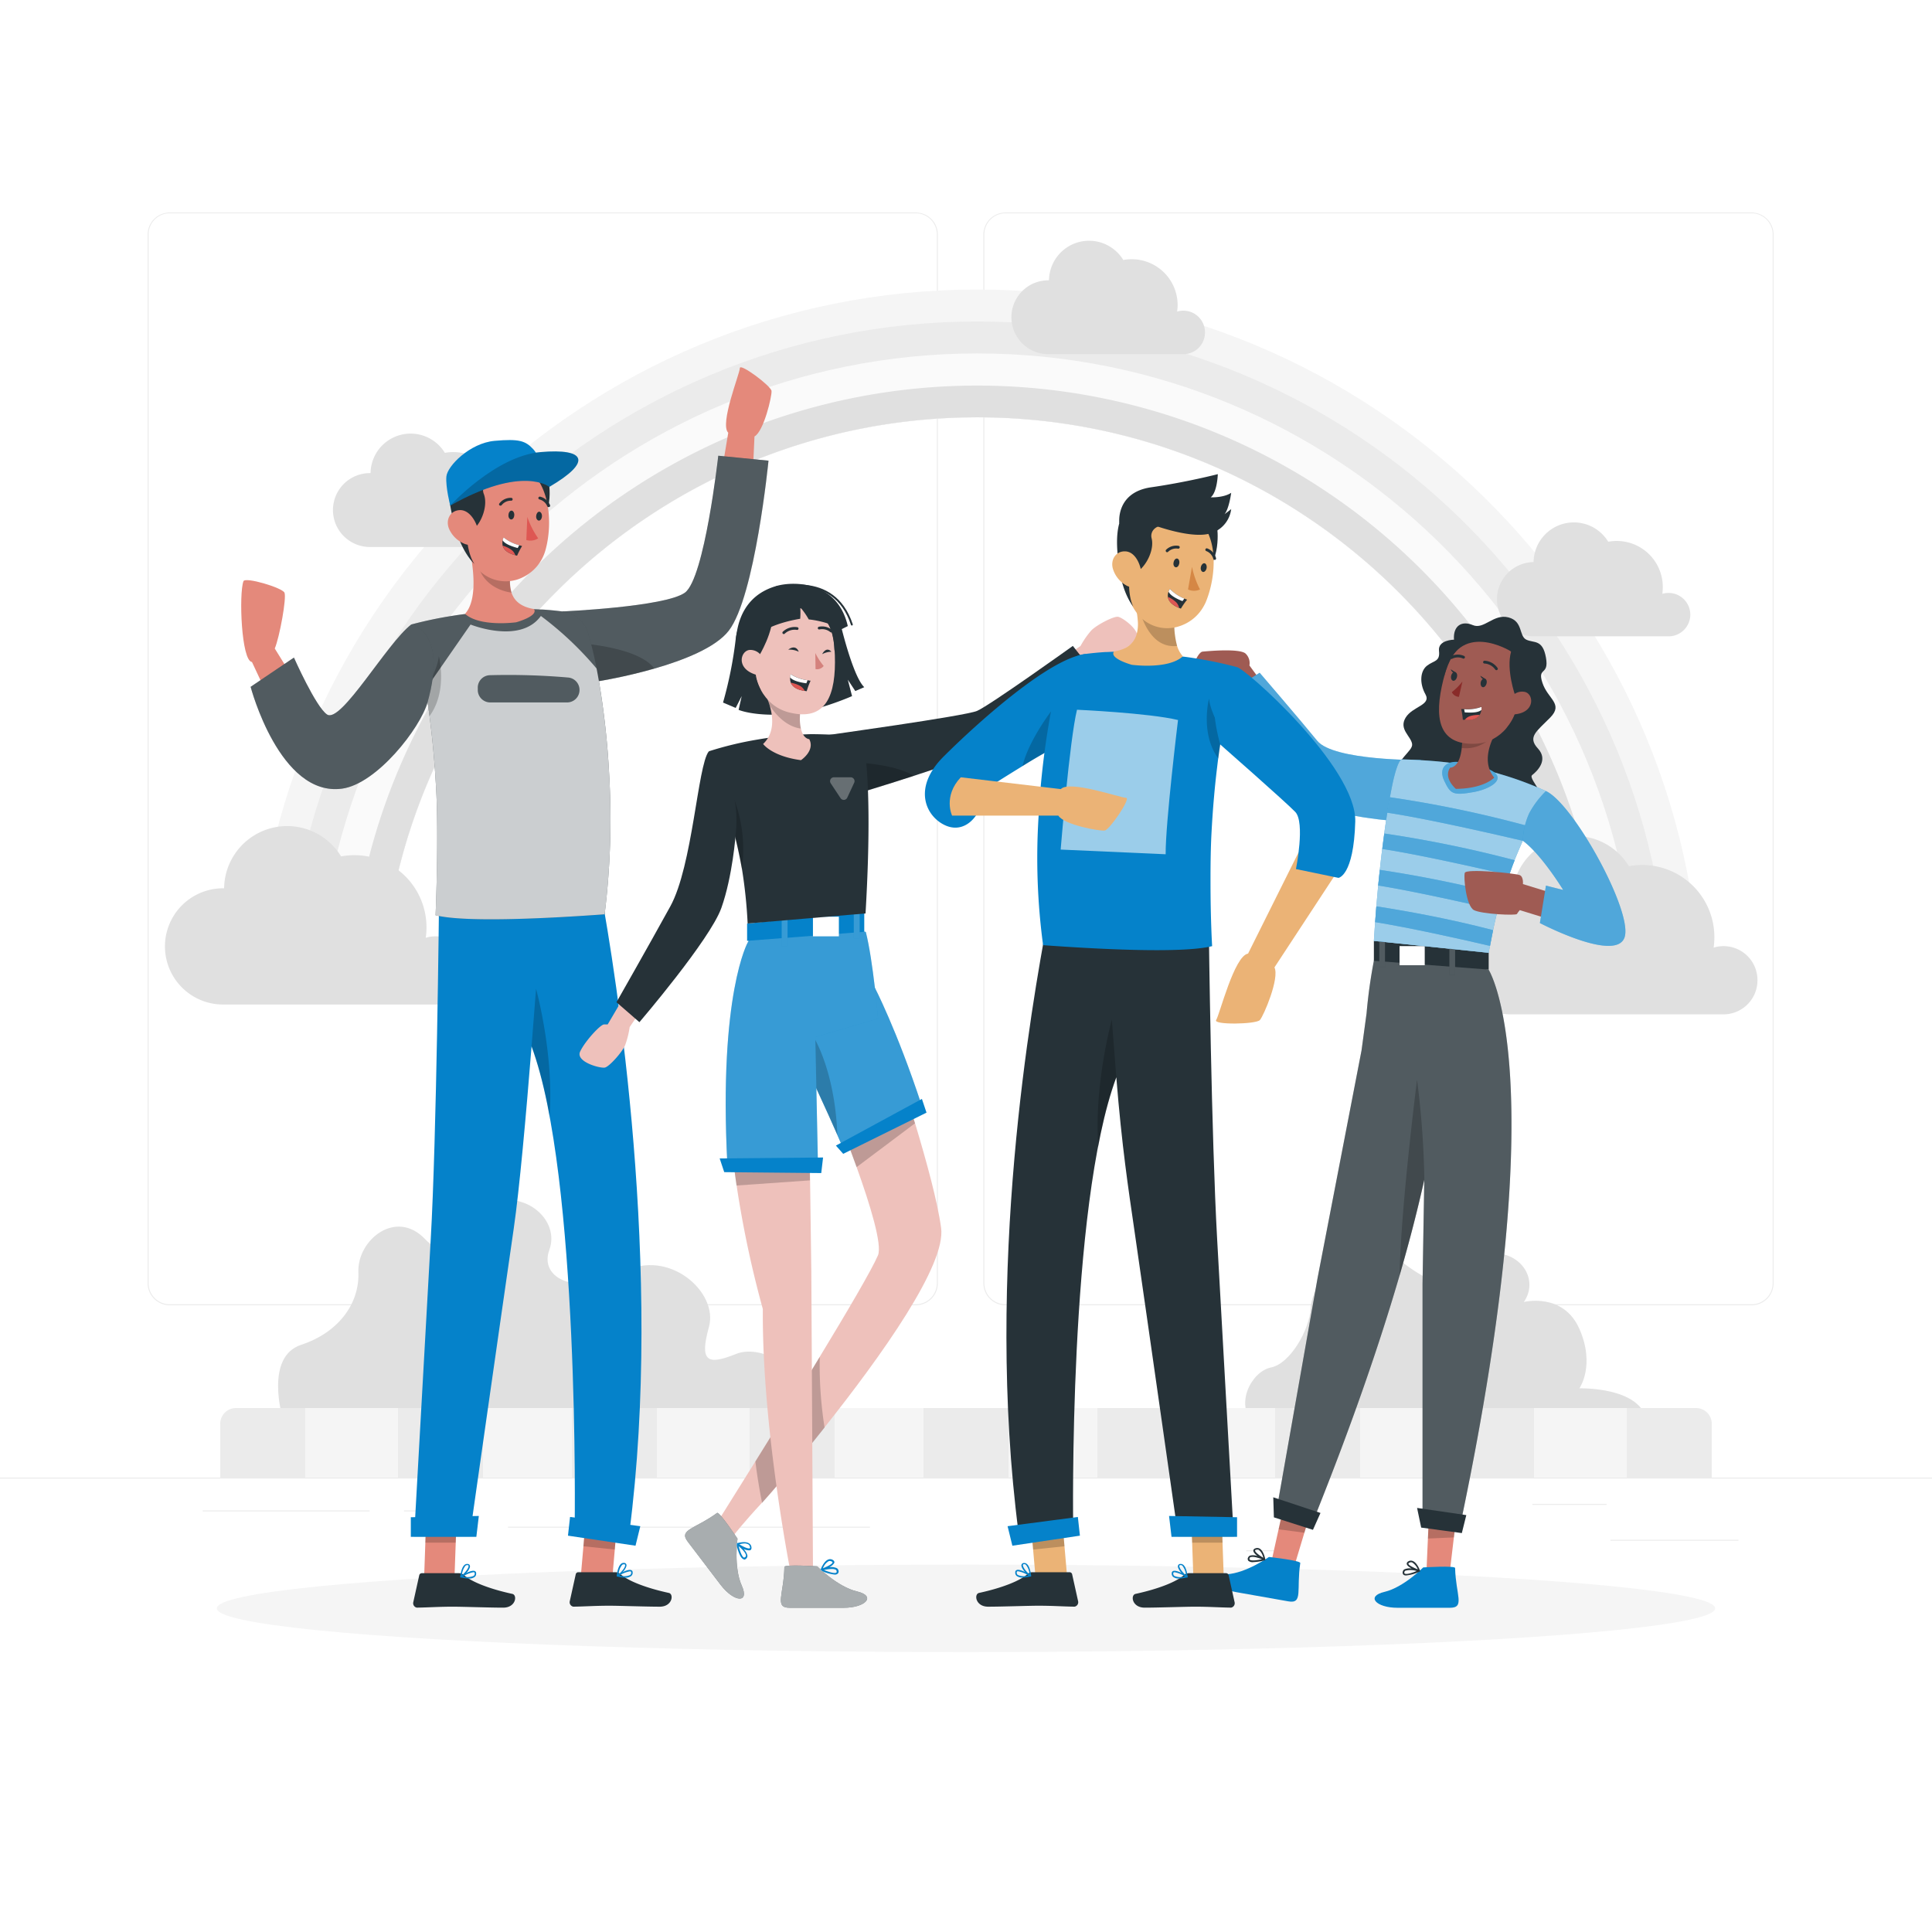 <svg class="animated" id="freepik_stories-ethnic-friendship" xmlns="http://www.w3.org/2000/svg" viewBox="0 0 500 500" version="1.1" xmlns:xlink="http://www.w3.org/1999/xlink" xmlns:svgjs="http://svgjs.com/svgjs"><style>svg#freepik_stories-ethnic-friendship:not(.animated) .animable {opacity: 0;}svg#freepik_stories-ethnic-friendship.animated #freepik--background-complete--inject-14 {animation: 1s 1 forwards cubic-bezier(.36,-0.01,.5,1.38) lightSpeedLeft;animation-delay: 0s;}svg#freepik_stories-ethnic-friendship.animated #freepik--Shadow--inject-14 {animation: 1s 1 forwards cubic-bezier(.36,-0.01,.5,1.38) zoomOut;animation-delay: 0s;}svg#freepik_stories-ethnic-friendship.animated #freepik--character-4--inject-14 {animation: 1s 1 forwards cubic-bezier(.36,-0.01,.5,1.38) slideDown;animation-delay: 0s;}svg#freepik_stories-ethnic-friendship.animated #freepik--character-1--inject-14 {animation: 1s 1 forwards cubic-bezier(.36,-0.01,.5,1.38) fadeIn;animation-delay: 0s;}svg#freepik_stories-ethnic-friendship.animated #freepik--character-2--inject-14 {animation: 1s 1 forwards cubic-bezier(.36,-0.01,.5,1.38) zoomIn;animation-delay: 0s;}svg#freepik_stories-ethnic-friendship.animated #freepik--character-3--inject-14 {animation: 1s 1 forwards cubic-bezier(.36,-0.01,.5,1.38) slideRight;animation-delay: 0s;}            @keyframes lightSpeedLeft {              from {                transform: translate3d(-50%, 0, 0) skewX(20deg);                opacity: 0;              }              60% {                transform: skewX(-10deg);                opacity: 1;              }              80% {                transform: skewX(2deg);              }              to {                opacity: 1;                transform: translate3d(0, 0, 0);              }            }                    @keyframes zoomOut {                0% {                    opacity: 0;                    transform: scale(1.5);                }                100% {                    opacity: 1;                    transform: scale(1);                }            }                    @keyframes slideDown {                0% {                    opacity: 0;                    transform: translateY(-30px);                }                100% {                    opacity: 1;                    transform: translateY(0);                }            }                    @keyframes fadeIn {                0% {                    opacity: 0;                }                100% {                    opacity: 1;                }            }                    @keyframes zoomIn {                0% {                    opacity: 0;                    transform: scale(0.5);                }                100% {                    opacity: 1;                    transform: scale(1);                }            }                    @keyframes slideRight {                0% {                    opacity: 0;                    transform: translateX(30px);                }                100% {                    opacity: 1;                    transform: translateX(0);                }            }        </style><g id="freepik--background-complete--inject-14" class="animable" style="transform-origin: 250px 228.23px;"><rect y="382.4" width="500" height="0.25" style="fill: rgb(235, 235, 235); transform-origin: 250px 382.525px;" id="elnphuslcmbl" class="animable"></rect><rect x="416.78" y="398.49" width="33.12" height="0.25" style="fill: rgb(235, 235, 235); transform-origin: 433.34px 398.615px;" id="el9092csrfkqd" class="animable"></rect><rect x="322.53" y="401.21" width="8.69" height="0.25" style="fill: rgb(235, 235, 235); transform-origin: 326.875px 401.335px;" id="elegu71at9ih" class="animable"></rect><rect x="396.59" y="389.21" width="19.19" height="0.25" style="fill: rgb(235, 235, 235); transform-origin: 406.185px 389.335px;" id="el3vbzijc1v4h" class="animable"></rect><rect x="52.46" y="390.89" width="43.19" height="0.25" style="fill: rgb(235, 235, 235); transform-origin: 74.055px 391.015px;" id="el3epdfum4tgp" class="animable"></rect><rect x="104.56" y="390.89" width="6.33" height="0.25" style="fill: rgb(235, 235, 235); transform-origin: 107.725px 391.015px;" id="el9c8qjotqrjc" class="animable"></rect><rect x="131.47" y="395.11" width="93.68" height="0.25" style="fill: rgb(235, 235, 235); transform-origin: 178.31px 395.235px;" id="elqwjr4truv2p" class="animable"></rect><path d="M237,337.8H43.91a5.71,5.71,0,0,1-5.7-5.71V60.66A5.71,5.71,0,0,1,43.91,55H237a5.71,5.71,0,0,1,5.71,5.71V332.09A5.71,5.71,0,0,1,237,337.8ZM43.91,55.2a5.46,5.46,0,0,0-5.45,5.46V332.09a5.46,5.46,0,0,0,5.45,5.46H237a5.47,5.47,0,0,0,5.46-5.46V60.66A5.47,5.47,0,0,0,237,55.2Z" style="fill: rgb(235, 235, 235); transform-origin: 140.46px 196.4px;" id="elcnudumldwrk" class="animable"></path><path d="M453.31,337.8H260.21a5.72,5.72,0,0,1-5.71-5.71V60.66A5.72,5.72,0,0,1,260.21,55h193.1A5.71,5.71,0,0,1,459,60.66V332.09A5.71,5.71,0,0,1,453.31,337.8ZM260.21,55.2a5.47,5.47,0,0,0-5.46,5.46V332.09a5.47,5.47,0,0,0,5.46,5.46h193.1a5.47,5.47,0,0,0,5.46-5.46V60.66a5.47,5.47,0,0,0-5.46-5.46Z" style="fill: rgb(235, 235, 235); transform-origin: 356.75px 196.4px;" id="el7f4ffauubnj" class="animable"></path><path d="M98.71,258.08C100.93,174.94,169.24,108,252.9,108s152,66.94,154.19,150.08h33.07C437.93,156.71,354.79,74.93,252.9,74.93s-185,81.78-187.26,183.15Z" style="fill: rgb(245, 245, 245); transform-origin: 252.9px 166.505px;" id="el4ri6csmxjhj" class="animable"></path><path d="M98.71,258.08C100.93,174.94,169.24,108,252.9,108s152,66.94,154.19,150.08H431.9c-2.23-96.81-81.67-174.88-179-174.88S76.13,161.27,73.9,258.08Z" style="fill: rgb(235, 235, 235); transform-origin: 252.9px 170.64px;" id="elcme8gnq769a" class="animable"></path><path d="M98.71,258.08C100.93,174.94,169.24,108,252.9,108s152,66.94,154.19,150.08h16.54C421.4,165.82,345.68,91.47,252.9,91.47S84.39,165.82,82.17,258.08Z" style="fill: rgb(250, 250, 250); transform-origin: 252.9px 174.775px;" id="eleznt940yzw9" class="animable"></path><path d="M98.71,258.08C100.93,174.94,169.24,108,252.9,108s152,66.94,154.19,150.08h8.27a162.52,162.52,0,0,0-324.93,0Z" style="fill: rgb(224, 224, 224); transform-origin: 252.895px 178.934px;" id="elqswucm7crjb" class="animable"></path><path d="M73.13,366.9s-4.7-15.73,4.8-18.86,15.14-10.49,14.82-18.81,9.68-16.42,17.18-8.63,6.5-6,16.5-9.34,18.48,4.78,15.74,12.21,7.13,12.08,19,5.76,24.81,5.17,22.31,14.17-.45,10,7,7,20.85,5.5,16.16,16.5S73.13,366.9,73.13,366.9Z" style="fill: rgb(224, 224, 224); transform-origin: 139.79px 341.138px;" id="el3pd0p6tzwfw" class="animable"></path><path d="M324.43,368.4c-5-5-.5-13.5,4.5-14.5s10-9.79,10.27-15.4,9.23-22.82,23.23-12.19,9.75,1.57,19.88-1.42,16.51,5.61,12.07,12.06c0,0,10.17-2.55,14.36,6.95s0,15.4,0,15.4,19.14-.56,17.42,11.27S324.43,368.4,324.43,368.4Z" style="fill: rgb(224, 224, 224); transform-origin: 374.26px 349.116px;" id="elc3k0nk0htfc" class="animable"></path><path d="M443,368.7v13.7H57V368.7a4.08,4.08,0,0,1,4-4.3H439A4.08,4.08,0,0,1,443,368.7Z" style="fill: rgb(235, 235, 235); transform-origin: 250px 373.4px;" id="elogntnxd584j" class="animable"></path><rect x="79" y="364.4" width="24" height="18" style="fill: rgb(245, 245, 245); transform-origin: 91px 373.4px;" id="elawq6ei91udh" class="animable"></rect><rect x="125" y="364.4" width="23" height="18" style="fill: rgb(245, 245, 245); transform-origin: 136.5px 373.4px;" id="elvor4h0jyqk" class="animable"></rect><rect x="170" y="364.4" width="24" height="18" style="fill: rgb(245, 245, 245); transform-origin: 182px 373.4px;" id="elnut9yeumgj" class="animable"></rect><rect x="216" y="364.4" width="23" height="18" style="fill: rgb(245, 245, 245); transform-origin: 227.5px 373.4px;" id="eluionaj696wi" class="animable"></rect><rect x="261" y="364.4" width="23" height="18" style="fill: rgb(245, 245, 245); transform-origin: 272.5px 373.4px;" id="elxb9ebdjyski" class="animable"></rect><rect x="306" y="364.4" width="24" height="18" style="fill: rgb(245, 245, 245); transform-origin: 318px 373.4px;" id="el4lf8tjswdyv" class="animable"></rect><rect x="352" y="364.4" width="23" height="18" style="fill: rgb(245, 245, 245); transform-origin: 363.5px 373.4px;" id="el5dxzh5c85n9" class="animable"></rect><rect x="397" y="364.4" width="24" height="18" style="fill: rgb(245, 245, 245); transform-origin: 409px 373.4px;" id="elydy74w8f1ue" class="animable"></rect><path d="M121.53,251.14a8.79,8.79,0,0,0-11.35-8.44,18.67,18.67,0,0,0-21.91-21.06A16.32,16.32,0,0,0,58,229.89h-.27a15,15,0,0,0,0,30.08H113A8.81,8.81,0,0,0,121.53,251.14Z" style="fill: rgb(224, 224, 224); transform-origin: 82.11px 236.879px;" id="el3u97g6xz474" class="animable"></path><path d="M454.83,253.68a8.78,8.78,0,0,0-11.34-8.44,20.22,20.22,0,0,0,.19-2.71,18.67,18.67,0,0,0-22.11-18.35,16.32,16.32,0,0,0-30.26,8.25H391a15,15,0,0,0,0,30.08h55.24v0A8.8,8.8,0,0,0,454.83,253.68Z" style="fill: rgb(224, 224, 224); transform-origin: 415.395px 239.427px;" id="eleteazjglusv" class="animable"></path><path d="M437.45,159.08a5.63,5.63,0,0,0-5.63-5.63,5.7,5.7,0,0,0-1.61.23,12.22,12.22,0,0,0,.12-1.72A11.92,11.92,0,0,0,418.41,140a12.33,12.33,0,0,0-2.2.2,10.42,10.42,0,0,0-19.32,5.27h-.17a9.61,9.61,0,0,0,0,19.21H432A5.63,5.63,0,0,0,437.45,159.08Z" style="fill: rgb(224, 224, 224); transform-origin: 412.435px 149.939px;" id="elmlfjdpfuc6a" class="animable"></path><path d="M311.85,86a5.6,5.6,0,0,0-5.6-5.6,5.36,5.36,0,0,0-1.61.24,12.36,12.36,0,0,0,.13-1.73A11.87,11.87,0,0,0,292.9,67.09a12.14,12.14,0,0,0-2.19.2,10.37,10.37,0,0,0-19.23,5.25h-.17a9.56,9.56,0,1,0,0,19.12h35.1A5.6,5.6,0,0,0,311.85,86Z" style="fill: rgb(224, 224, 224); transform-origin: 286.8px 76.984px;" id="elsis12nrnu8j" class="animable"></path><path d="M136.27,136a5.6,5.6,0,0,0-5.6-5.6,5.7,5.7,0,0,0-1.61.23,12.11,12.11,0,0,0,.12-1.72A11.86,11.86,0,0,0,117.32,117a12.14,12.14,0,0,0-2.19.2,10.37,10.37,0,0,0-19.23,5.24h-.17a9.56,9.56,0,0,0,0,19.12h35.09A5.61,5.61,0,0,0,136.27,136Z" style="fill: rgb(224, 224, 224); transform-origin: 111.22px 126.888px;" id="elhhmaqzt3ub8" class="animable"></path></g><g id="freepik--Shadow--inject-14" class="animable" style="transform-origin: 250px 416.24px;"><ellipse id="freepik--path--inject-14" cx="250" cy="416.24" rx="193.89" ry="11.32" style="fill: rgb(245, 245, 245); transform-origin: 250px 416.24px;" class="animable"></ellipse></g><g id="freepik--character-4--inject-14" class="animable" style="transform-origin: 364.635px 287.858px;"><path d="M326.65,176.72l-3.3-4.5a3.4,3.4,0,0,0-.92-3c-1.32-1.5-9.89-.71-11.21-.58s-3.5,5.39-2.21,6.92,9.53,1.79,10.29,1.13l2.6,3.62Z" style="fill: rgb(159, 91, 83); transform-origin: 317.633px 174.313px;" id="ellz1ab9fp1sr" class="animable"></path><path d="M376.29,165.55c-.26-3.6,2-5,4.88-3.77s5.37-3,9.21-2,2.66,4.83,4.64,5.77,4.21-.19,5.07,4.63-2.3,2.32-.91,6.54,5.53,5.41,2,9-5.93,5-3.16,8-.23,5.88-1.5,6.87,5.51,6.72,3.6,11.86-17.84,9.89-27.67,6.14-12.56-9.43-12-15.89,5.33-8.17,5-10.19-3.47-3.79-1.69-6.76,6.72-3.23,5.14-6.07-1.38-6,.4-7.39,3.44-1,3.11-3.85S376.29,165.55,376.29,165.55Z" style="fill: rgb(38, 50, 56); transform-origin: 381.476px 189.781px;" id="elh26jvxmgygq" class="animable"></path><path d="M367.68,196.71s-22.57.2-26.79-5S326,174.11,326,174.11L320,177.85s10.5,23.45,17.09,28.6,26.21,6.21,26.21,6.21Z" style="fill: rgb(5, 130, 202); transform-origin: 343.84px 193.385px;" id="elb5kq4lf8a1u" class="animable"></path><g id="elkg6kfgp0qr"><path d="M367.68,196.71s-22.57.2-26.79-5S326,174.11,326,174.11L320,177.85s10.5,23.45,17.09,28.6,26.21,6.21,26.21,6.21Z" style="fill: rgb(255, 255, 255); opacity: 0.3; isolation: isolate; transform-origin: 343.84px 193.385px;" class="animable"></path></g><polygon points="329.16 403.62 335.16 404.68 337.62 396.5 339.86 389 332.95 386.58 330.94 395.6 329.16 403.62" style="fill: rgb(228, 137, 123); transform-origin: 334.51px 395.63px;" id="elfd7fdldkir" class="animable"></polygon><path d="M336.51,404.52c.1-.67-8.11-1.58-8.11-1.58s-5.9,4.2-10.95,4.48-2.86,3.68,2.57,4.64l13.42,2.37C337.29,415.11,335.46,411.4,336.51,404.52Z" style="fill: rgb(5, 130, 202); transform-origin: 325.559px 408.725px;" id="el0apad9jbfqy" class="animable"></path><path d="M323.08,403.94a.77.77,0,0,1-.05-.9.89.89,0,0,1,.53-.47,3.38,3.38,0,0,1,1.86.12c-.6-.47-1.1-1-1.05-1.43,0-.28.25-.48.65-.59a1.27,1.27,0,0,1,1.06.16c1,.65,1.37,2.66,1.38,2.75a.17.17,0,0,1,0,.1h0l0,.05h0a.1.1,0,0,1-.05.06h0l-.07,0a12.72,12.72,0,0,1-2.95.48A1.72,1.72,0,0,1,323.08,403.94Zm.63-1a.45.45,0,0,0-.28.24c-.14.3-.05.41,0,.44.32.38,1.89.2,3.18-.1C325.71,403.2,324.35,402.74,323.71,403Zm1.43-1.89c-.12,0-.33.11-.34.22,0,.37,1,1.21,2.13,1.88a3.61,3.61,0,0,0-1.09-2,.81.81,0,0,0-.45-.13A1.07,1.07,0,0,0,325.14,401.09Z" style="fill: rgb(38, 50, 56); transform-origin: 325.188px 402.455px;" id="elavkp8j8j6xa" class="animable"></path><g id="el3ntxro6dkf9"><polygon points="330.91 395.79 337.59 396.67 339.85 389.08 332.94 386.62 330.91 395.79" style="opacity: 0.2; isolation: isolate; transform-origin: 335.38px 391.645px;" class="animable"></polygon></g><polygon points="369.19 406.19 375.28 406.19 376.28 397.71 377.18 389.93 369.95 388.75 369.55 397.98 369.19 406.19" style="fill: rgb(228, 137, 123); transform-origin: 373.185px 397.47px;" id="eldjpic99sos5" class="animable"></polygon><path d="M376.58,405.8c0-.67-8.26-.15-8.26-.15s-5.07,5.16-10,6.32-2.18,4.12,3.33,4.12h13.63C379.19,416.09,376.75,412.75,376.58,405.8Z" style="fill: rgb(5, 130, 202); transform-origin: 366.62px 410.774px;" id="el29999bkvql8" class="animable"></path><path d="M363.25,407.56a.79.79,0,0,1-.2-.87.88.88,0,0,1,.44-.56,3.39,3.39,0,0,1,1.85-.2c-.67-.36-1.25-.8-1.28-1.23,0-.28.17-.52.54-.69a1.25,1.25,0,0,1,1.07,0c1.12.46,1.81,2.39,1.84,2.47a.2.2,0,0,1,0,.17l0,0h0l-.07.06a10.52,10.52,0,0,1-3.42,1A1.09,1.09,0,0,1,363.25,407.56Zm.46-1.06a.51.51,0,0,0-.24.29c-.08.33,0,.41.06.44.39.32,1.9-.14,3.11-.65A5.36,5.36,0,0,0,363.71,406.5Zm1.08-2.1c-.11.05-.3.16-.3.27,0,.38,1.21,1,2.43,1.48a3.65,3.65,0,0,0-1.42-1.77.78.78,0,0,0-.33-.07A.88.88,0,0,0,364.79,404.4Z" style="fill: rgb(38, 50, 56); transform-origin: 365.262px 405.808px;" id="el8x1ijdi2q1s" class="animable"></path><g id="eld0mt3sugzzj"><polygon points="369.55 398.17 376.28 397.88 377.18 390.01 369.95 388.8 369.55 398.17" style="opacity: 0.2; isolation: isolate; transform-origin: 373.365px 393.485px;" class="animable"></polygon></g><path d="M330.34,391l9.86,1.74c9.94-24.79,17-45.47,22-62.64,2.69-9.26,4.78-17.49,6.4-24.8l-.45,27v61.28h10c24.34-116.11,7.09-142.65,7.09-142.65l-29.13-5a132.32,132.32,0,0,0-2.44,16.3l-1.31,9.64L341,330.68Z" style="fill: rgb(38, 50, 56); transform-origin: 360.755px 319.755px;" id="ela2dbijeuxtf" class="animable"></path><g id="els1o6u6jkham"><path d="M330.34,391l9.86,1.74c9.94-24.79,17-45.47,22-62.64,2.69-9.26,4.78-17.49,6.4-24.8l-.45,27v61.28h10c24.34-116.11,7.09-142.65,7.09-142.65l-29.13-5a132.32,132.32,0,0,0-2.44,16.3l-1.31,9.64L341,330.68Z" style="fill: rgb(255, 255, 255); opacity: 0.2; isolation: isolate; transform-origin: 360.755px 319.755px;" class="animable"></path></g><polygon points="341.74 391.55 329.52 387.5 329.68 392.69 339.79 395.92 341.74 391.55" style="fill: rgb(38, 50, 56); transform-origin: 335.63px 391.71px;" id="eldenmhj9txue" class="animable"></polygon><polygon points="379.48 392.11 366.74 390.25 367.8 395.34 378.32 396.76 379.48 392.11" style="fill: rgb(38, 50, 56); transform-origin: 373.11px 393.505px;" id="el5p2ial8ya1c" class="animable"></polygon><polygon points="385.27 246.58 385.27 250.93 355.56 248.65 355.56 243.51 385.27 246.58" style="fill: rgb(38, 50, 56); transform-origin: 370.415px 247.22px;" id="elq6qne2vlzs" class="animable"></polygon><g id="ely32vqehv5"><rect x="362.2" y="244.85" width="6.52" height="4.95" style="fill: rgb(255, 255, 255); transform-origin: 365.46px 247.325px; transform: rotate(-174.88deg);" class="animable"></rect></g><g id="elmm1n3fh38us"><rect x="375.1" y="244.78" width="1.48" height="7.51" style="fill: rgb(38, 50, 56); transform-origin: 375.84px 248.535px; transform: rotate(-177.08deg);" class="animable"></rect></g><g id="el9egbjfhfqh"><rect x="375.1" y="244.78" width="1.48" height="7.51" style="fill: rgb(255, 255, 255); opacity: 0.2; isolation: isolate; transform-origin: 375.84px 248.535px; transform: rotate(-177.08deg);" class="animable"></rect></g><g id="eloysz2nqx9oc"><rect x="356.96" y="242.79" width="1.48" height="7.51" style="fill: rgb(38, 50, 56); transform-origin: 357.7px 246.545px; transform: rotate(-177.08deg);" class="animable"></rect></g><g id="elst9p20bryg8"><rect x="356.96" y="242.79" width="1.48" height="7.51" style="fill: rgb(255, 255, 255); opacity: 0.2; isolation: isolate; transform-origin: 357.7px 246.545px; transform: rotate(-177.08deg);" class="animable"></rect></g><path d="M400.09,204.73c-.9,1.83-1.72,3.57-2.48,5.21-.65,1.38-1.25,2.69-1.82,3.94l-1,2.12c-.24.54-.48,1.08-.7,1.6-.79,1.79-1.49,3.46-2.12,5-.37.92-.71,1.81-1,2.67l-.44,1.18c-.68,1.81-1.25,3.49-1.75,5.08-.43,1.38-.81,2.7-1.16,4-.46,1.75-.85,3.45-1.21,5.18-.28,1.33-.54,2.68-.8,4.08-.12.59-.23,1.19-.34,1.8l-29.71-3.09c.1-1.67.21-3.29.33-4.87.1-1.4.2-2.76.31-4.08.16-1.88.32-3.68.48-5.41q.21-2.1.42-4.05c.2-1.9.41-3.69.62-5.39.17-1.42.35-2.76.52-4,.27-2,.54-3.75.79-5.36s.47-2.82.68-4q.41-2.22.72-3.69c1.31-6,2.27-6.13,2.27-6.13s6.68.14,12.41.86l.15,0h0a93.45,93.45,0,0,1,11.47,2.52c.49.13,1,.27,1.45.42A87.15,87.15,0,0,1,400.09,204.73Z" style="fill: rgb(5, 130, 202); transform-origin: 377.825px 221.555px;" id="elr4mzj0pi8w" class="animable"></path><g id="el54yhznoproe"><path d="M400.09,204.73c-.9,1.83-1.72,3.57-2.48,5.21-.65,1.38-1.25,2.69-1.82,3.94l-1,2.12c-.24.54-.48,1.08-.7,1.6-.79,1.79-1.49,3.46-2.12,5-.37.92-.71,1.81-1,2.67l-.44,1.18c-.68,1.81-1.25,3.49-1.75,5.08-.43,1.38-.81,2.7-1.16,4-.46,1.75-.85,3.45-1.21,5.18-.28,1.33-.54,2.68-.8,4.08-.12.59-.23,1.19-.34,1.8l-29.71-3.09c.1-1.67.21-3.29.33-4.87.1-1.4.2-2.76.31-4.08.16-1.88.32-3.68.48-5.41q.21-2.1.42-4.05c.2-1.9.41-3.69.62-5.39.17-1.42.35-2.76.52-4,.27-2,.54-3.75.79-5.36s.47-2.82.68-4q.41-2.22.72-3.69c1.31-6,2.27-6.13,2.27-6.13s6.68.14,12.41.86l.15,0h0a93.45,93.45,0,0,1,11.47,2.52c.49.13,1,.27,1.45.42A87.15,87.15,0,0,1,400.09,204.73Z" style="fill: rgb(255, 255, 255); opacity: 0.6; isolation: isolate; transform-origin: 377.825px 221.555px;" class="animable"></path></g><g id="elb2cxtrgvdk"><path d="M362.22,330.13c2.69-9.26,4.78-17.49,6.4-24.8a229.31,229.31,0,0,0-1.89-25.87S362.47,312.82,362.22,330.13Z" style="opacity: 0.2; isolation: isolate; transform-origin: 365.42px 304.795px;" class="animable"></path></g><path d="M377.83,197.25c-3.51-.51-5.67,1.49-4.05,4.85s2.16,3.86,7.68,2.87S393.4,199.53,377.83,197.25Z" style="fill: rgb(5, 130, 202); transform-origin: 380.41px 201.297px;" id="elnkqmdxw0qb8" class="animable"></path><path d="M395.79,213.88l-1,2.12c-.24.54-.48,1.08-.7,1.6-8.82-2.07-25.35-5.82-35.1-7.28.24-1.49.47-2.82.68-4A300.94,300.94,0,0,1,395.79,213.88Z" style="fill: rgb(5, 130, 202); transform-origin: 377.39px 211.96px;" id="el5p9p76gj0ce" class="animable"></path><path d="M392,222.63c-.37.92-.71,1.81-1,2.67l-.44,1.18c-9-2.09-23.69-5.37-32.81-6.77.17-1.42.35-2.76.52-4A309.68,309.68,0,0,1,392,222.63Z" style="fill: rgb(5, 130, 202); transform-origin: 374.875px 221.095px;" id="el57uy4s2u42" class="animable"></path><path d="M388.78,231.56c-.43,1.38-.81,2.7-1.16,4-8.83-2-22.19-5-30.94-6.39q.21-2.1.42-4.05A312.87,312.87,0,0,1,388.78,231.56Z" style="fill: rgb(5, 130, 202); transform-origin: 372.73px 230.34px;" id="elkv7akohst3f" class="animable"></path><path d="M386.41,240.72c-.28,1.33-.54,2.68-.8,4.08-8.53-2-21.08-4.75-29.72-6.16.1-1.4.2-2.76.31-4.08C363.5,235.69,374.82,237.69,386.41,240.72Z" style="fill: rgb(5, 130, 202); transform-origin: 371.15px 239.68px;" id="el4o7teezvrzo" class="animable"></path><g id="elasfakekzepa"><g style="opacity: 0.3; isolation: isolate; transform-origin: 375.84px 220.986px;" class="animable"><path d="M377.83,197.25c-3.51-.51-5.67,1.49-4.05,4.85s2.16,3.86,7.68,2.87S393.4,199.53,377.83,197.25Z" style="fill: rgb(255, 255, 255); transform-origin: 380.41px 201.297px;" id="el5y991hxhxi5" class="animable"></path><path d="M395.79,213.88l-1,2.12c-.24.54-.48,1.08-.7,1.6-8.82-2.07-25.35-5.82-35.1-7.28.24-1.49.47-2.82.68-4A300.94,300.94,0,0,1,395.79,213.88Z" style="fill: rgb(255, 255, 255); transform-origin: 377.39px 211.96px;" id="eliaa408nx2g" class="animable"></path><path d="M392,222.63c-.37.92-.71,1.81-1,2.67l-.44,1.18c-9-2.09-23.69-5.37-32.81-6.77.17-1.42.35-2.76.52-4A309.68,309.68,0,0,1,392,222.63Z" style="fill: rgb(255, 255, 255); transform-origin: 374.875px 221.095px;" id="el8k23evuabe9" class="animable"></path><path d="M388.78,231.56c-.43,1.38-.81,2.7-1.16,4-8.83-2-22.19-5-30.94-6.39q.21-2.1.42-4.05A312.87,312.87,0,0,1,388.78,231.56Z" style="fill: rgb(255, 255, 255); transform-origin: 372.73px 230.34px;" id="el0gtj4uqfq82t" class="animable"></path><path d="M386.41,240.72c-.28,1.33-.54,2.68-.8,4.08-8.53-2-21.08-4.75-29.72-6.16.1-1.4.2-2.76.31-4.08C363.5,235.69,374.82,237.69,386.41,240.72Z" style="fill: rgb(255, 255, 255); transform-origin: 371.15px 239.68px;" id="el9fr7q7uics4" class="animable"></path></g></g><path d="M376.78,204.16c7.38-.07,9.93-2.92,9.93-2.92-4.1-4.9.63-12,.63-12l-8.95.6a27,27,0,0,1-.09,3.73c-.57,5.32-3,5.09-3,5.09C373.45,201.36,376.78,204.16,376.78,204.16Z" style="fill: rgb(159, 91, 83); transform-origin: 381.04px 196.7px;" id="el066rp2i0ub5j" class="animable"></path><g id="el9njvmr1txk"><path d="M378.39,189.85a27,27,0,0,1-.09,3.73c5.91.7,9-4.33,9-4.33Z" style="opacity: 0.2; isolation: isolate; transform-origin: 382.8px 191.448px;" class="animable"></path></g><path d="M386.12,166c-7.56-1.31-10.69,2.31-12.61,10-2.38,9.62-1.43,16.91,8.39,16.48C395.22,191.84,398.68,168.14,386.12,166Z" style="fill: rgb(159, 91, 83); transform-origin: 383.17px 179.117px;" id="elqvjc9szs5mc" class="animable"></path><path d="M378.48,176.38a16.53,16.53,0,0,1-2.75,2.75,2.13,2.13,0,0,0,1.84,1.21Z" style="fill: rgb(137, 43, 41); transform-origin: 377.105px 178.36px;" id="eltv60u8lq6f8" class="animable"></path><path d="M383.21,176.57c-.12.62.11,1.18.52,1.27s.85-.36,1-1-.11-1.18-.52-1.26S383.33,176,383.21,176.57Z" style="fill: rgb(38, 50, 56); transform-origin: 383.976px 176.712px;" id="eluqsydwksdms" class="animable"></path><path d="M384.34,175.66l-1.24-.79S383.55,176.13,384.34,175.66Z" style="fill: rgb(38, 50, 56); transform-origin: 383.72px 175.318px;" id="elp11hmkt9ll" class="animable"></path><path d="M375.55,174.92c-.13.61.11,1.18.52,1.26s.85-.35,1-1-.11-1.18-.52-1.27S375.67,174.3,375.55,174.92Z" style="fill: rgb(38, 50, 56); transform-origin: 376.314px 175.044px;" id="eld0l76yid7fl" class="animable"></path><path d="M376.68,174l-1.24-.8S375.89,174.48,376.68,174Z" style="fill: rgb(38, 50, 56); transform-origin: 376.06px 173.654px;" id="el86j6w8qsz27" class="animable"></path><path d="M384.19,171.36a4,4,0,0,1,3.08,1.72" style="fill: none; stroke: rgb(38, 50, 56); stroke-linecap: round; stroke-linejoin: round; stroke-width: 0.725px; transform-origin: 385.73px 172.22px;" id="elpegyh067p5h" class="animable"></path><path d="M378.76,170.09a3.6,3.6,0,0,0-3.13.09" style="fill: none; stroke: rgb(38, 50, 56); stroke-linecap: round; stroke-linejoin: round; stroke-width: 0.725px; transform-origin: 377.195px 169.978px;" id="elprnn86olit" class="animable"></path><path d="M378.16,183.5a18.94,18.94,0,0,1,.42,2.78l.5,0c2.24.16,3.33-.5,3.86-1.29a3.13,3.13,0,0,0,.44-2.08,10.51,10.51,0,0,1-4.46.59C378.45,183.53,378.16,183.5,378.16,183.5Z" style="fill: rgb(38, 50, 56); transform-origin: 380.785px 184.607px;" id="el62f6pdyzi4y" class="animable"></path><path d="M378.92,183.54l.15.82c2.11.15,3.61,0,4.32-.63a3,3,0,0,0,0-.78A10.51,10.51,0,0,1,378.92,183.54Z" style="fill: rgb(255, 255, 255); transform-origin: 381.168px 183.682px;" id="elj26t8s02xbi" class="animable"></path><path d="M379.08,186.32c2.24.16,3.33-.5,3.86-1.29a7.2,7.2,0,0,0-2.52.31A2.67,2.67,0,0,0,379.08,186.32Z" style="fill: rgb(222, 87, 83); transform-origin: 381.01px 185.682px;" id="elxoc1ygm7s5" class="animable"></path><path d="M392.17,180.13s-2.46-6.82-1.09-11.53c0,0-13.91-8.72-17.3,6.35,0,0,.89-13.75,13.94-11.79s9.68,21,2,25.46C389.7,188.62,393.68,184.4,392.17,180.13Z" style="fill: rgb(38, 50, 56); transform-origin: 385.141px 175.794px;" id="elp97nld03e8l" class="animable"></path><path d="M390.65,181.51a3.37,3.37,0,0,1,4.1-2.41c2.3.67,2.58,5.67-3.45,5.81C390.43,184.93,390.1,184,390.65,181.51Z" style="fill: rgb(159, 91, 83); transform-origin: 393.323px 181.952px;" id="el7ja9fdzlcij" class="animable"></path><path d="M403.13,231.57l-9-2.77s.2-1.87-.81-2.32-13.9-1.77-14.24-.58.36,8.6,2.38,9.64,10.86,1.44,11.12,1,.74-1,.74-1l9.24,2.85Z" style="fill: rgb(159, 91, 83); transform-origin: 391.064px 231.903px;" id="el0p28jb5fjbqk" class="animable"></path><path d="M400.09,204.73c7.13,3.24,22.69,31.48,20.32,37.93s-21.89-3.78-21.89-3.78l1.57-9.68,4.46,1.12s-5.58-9.15-10.42-12.72a17.82,17.82,0,0,1,1.66-7.19A23.63,23.63,0,0,1,400.09,204.73Z" style="fill: rgb(5, 130, 202); transform-origin: 407.392px 224.762px;" id="el1x9yiee8o8ki" class="animable"></path><g id="el876apeah566"><path d="M400.09,204.73c7.13,3.24,22.69,31.48,20.32,37.93s-21.89-3.78-21.89-3.78l1.57-9.68,4.46,1.12s-5.58-9.15-10.42-12.72a17.82,17.82,0,0,1,1.66-7.19A23.63,23.63,0,0,1,400.09,204.73Z" style="fill: rgb(255, 255, 255); opacity: 0.3; isolation: isolate; transform-origin: 407.392px 224.762px;" class="animable"></path></g></g><g id="freepik--character-1--inject-14" class="animable" style="transform-origin: 131.052px 255.559px;"><g id="freepik--group--inject-14" class="animable" style="transform-origin: 131.052px 255.559px;"><path d="M184.19,137.69,188.47,112c-2.3-2.28,3-15.32,3-16.73s8.06,4.61,8.2,5.9-2,10.47-4.41,11.79L194,140.39S188.9,142.55,184.19,137.69Z" style="fill: rgb(228, 137, 123); transform-origin: 191.933px 117.963px;" id="eln9188bllsx" class="animable"></path><path d="M145.53,158.24s26.61-1.16,31.72-4.86,8.64-35.44,8.64-35.44l13,1.28s-3.47,35.17-10.28,44S155,176.28,155,176.28Z" style="fill: rgb(38, 50, 56); transform-origin: 172.21px 147.11px;" id="elgn0xzup6grr" class="animable"></path><g id="elfj2tkh1x44"><path d="M198.91,119.22s-3.47,35.17-10.28,44c-3.39,4.38-11.77,7.65-19.31,9.82A134.66,134.66,0,0,1,155,176.28l-5.16-9.85-4.3-8.19s26.61-1.16,31.72-4.86,8.64-35.44,8.64-35.44Z" style="fill: rgb(255, 255, 255); opacity: 0.2; isolation: isolate; transform-origin: 172.225px 147.11px;" class="animable"></path></g><g id="eltbzgpxe6v0b"><path d="M169.32,173A134.66,134.66,0,0,1,155,176.28l-5.16-9.85C155,166.88,165.88,168.36,169.32,173Z" style="opacity: 0.2; isolation: isolate; transform-origin: 159.58px 171.355px;" class="animable"></path></g><path d="M84.86,190,71.11,167.84c1.26-3,3.1-13.17,2.51-14.46S63.4,149.22,63,150.43c-1.19,3.22-.56,20.6,2.21,20.9l11.65,24.91S82.35,196.3,84.86,190Z" style="fill: rgb(228, 137, 123); transform-origin: 73.644px 173.189px;" id="elnwljkulphoo" class="animable"></path><polygon points="150.25 408.64 158.37 409.5 159.89 392 151.78 391.14 150.25 408.64" style="fill: rgb(228, 137, 123); transform-origin: 155.07px 400.32px;" id="el2e2s3pmz6rc" class="animable"></polygon><polygon points="109.77 408.05 117.63 408.05 118.28 389.84 110.41 389.84 109.77 408.05" style="fill: rgb(228, 137, 123); transform-origin: 114.025px 398.945px;" id="elm8ojeqmlxh" class="animable"></polygon><path d="M118.72,407.14h-9.55a.68.68,0,0,0-.67.54l-1.55,7a1.16,1.16,0,0,0,.9,1.37,1.07,1.07,0,0,0,.25,0c3.09-.05,5.34-.24,9.22-.24,2.39,0,9.6.25,12.9.25s3.73-3.26,2.38-3.56c-6.06-1.32-10.62-3.15-12.56-4.89A1.89,1.89,0,0,0,118.72,407.14Z" style="fill: rgb(38, 50, 56); transform-origin: 120.122px 411.599px;" id="elznne1bpro4o" class="animable"></path><path d="M119.26,408.23a.19.19,0,0,1-.14-.16.18.18,0,0,1,.09-.18c.28-.18,2.82-1.74,3.69-1.29a.55.55,0,0,1,.32.52,1.07,1.07,0,0,1-.39,1,2.36,2.36,0,0,1-1.51.4A9.65,9.65,0,0,1,119.26,408.23Zm.54-.26a3.82,3.82,0,0,0,2.8-.14.75.75,0,0,0,.25-.67c0-.15-.07-.22-.12-.22a.39.39,0,0,0-.24-.05A7.57,7.57,0,0,0,119.8,408Z" style="fill: rgb(5, 130, 202); transform-origin: 121.176px 407.523px;" id="el9vfqky89pdf" class="animable"></path><path d="M119.21,408.27a.22.22,0,0,1-.09-.17c0-.11.2-2.37,1.11-3.11a1,1,0,0,1,.79-.24.59.59,0,0,1,.6.49c.16.83-1.41,2.56-2.22,3h-.09A.17.17,0,0,1,119.21,408.27Zm1.26-3.06a4.46,4.46,0,0,0-.93,2.46c.81-.61,1.81-1.92,1.71-2.43,0-.05,0-.19-.27-.19h-.09A.67.67,0,0,0,120.47,405.21Z" style="fill: rgb(5, 130, 202); transform-origin: 120.376px 406.506px;" id="elcni272p9qvt" class="animable"></path><path d="M159.22,406.89h-9.55a.68.68,0,0,0-.67.54l-1.55,7a1.16,1.16,0,0,0,.9,1.37,1.07,1.07,0,0,0,.25,0c3.09-.05,5.34-.24,9.22-.24,2.39,0,9.6.25,12.9.25s3.73-3.26,2.38-3.56c-6.06-1.32-10.62-3.15-12.56-4.89A1.89,1.89,0,0,0,159.22,406.89Z" style="fill: rgb(38, 50, 56); transform-origin: 160.621px 411.349px;" id="el7fqkzszjxwk" class="animable"></path><path d="M159.76,408a.19.19,0,0,1-.14-.16.18.18,0,0,1,.09-.18c.28-.18,2.82-1.74,3.69-1.29a.55.55,0,0,1,.32.52,1.07,1.07,0,0,1-.39,1,2.36,2.36,0,0,1-1.51.4A9.65,9.65,0,0,1,159.76,408Zm.54-.26a3.82,3.82,0,0,0,2.8-.14.75.75,0,0,0,.25-.67c0-.15-.07-.22-.12-.22a.39.39,0,0,0-.24-.05A7.57,7.57,0,0,0,160.3,407.72Z" style="fill: rgb(5, 130, 202); transform-origin: 161.676px 407.293px;" id="elexnpila7oph" class="animable"></path><path d="M159.71,408a.22.22,0,0,1-.09-.17c0-.11.2-2.37,1.11-3.11a1,1,0,0,1,.79-.24.59.59,0,0,1,.6.49c.16.83-1.41,2.56-2.22,3h-.09A.17.17,0,0,1,159.71,408ZM161,405a4.46,4.46,0,0,0-.93,2.46c.81-.61,1.81-1.92,1.71-2.43,0-.05,0-.19-.27-.19h-.09A.67.67,0,0,0,161,405Z" style="fill: rgb(5, 130, 202); transform-origin: 160.876px 406.236px;" id="el5r9to300gpg" class="animable"></path><g id="el2sd462ok05n"><polygon points="151.78 391.14 159.89 392 159.1 401.02 150.98 400.17 151.78 391.14" style="opacity: 0.2; isolation: isolate; transform-origin: 155.435px 396.08px;" class="animable"></polygon></g><g id="elqy9mdchuuka"><polygon points="110.41 389.85 118.28 389.85 117.94 399.24 110.07 399.24 110.41 389.85" style="opacity: 0.2; isolation: isolate; transform-origin: 114.175px 394.545px;" class="animable"></polygon></g><path d="M113.66,230.11h41.72c4,21.66,16.39,98.33,7.48,166.63L148.73,395s1.31-90.68-11.16-124.2c-1.43,17.94-3.14,37-4.62,47.19-3.63,25-11.4,79.63-11.4,79.63H107.17s2.94-52.29,4.3-76.86C113,294.07,113.6,235.59,113.66,230.11Z" style="fill: rgb(5, 130, 202); transform-origin: 136.592px 313.865px;" id="el4fglvrq84jo" class="animable"></path><polygon points="164.47 400.03 146.99 397.43 147.53 392.59 165.71 394.98 164.47 400.03" style="fill: rgb(5, 130, 202); transform-origin: 156.35px 396.31px;" id="elwsok6jkik19" class="animable"></polygon><polygon points="123.28 397.73 106.32 397.73 106.32 392.66 123.92 392.33 123.28 397.73" style="fill: rgb(5, 130, 202); transform-origin: 115.12px 395.03px;" id="eljngeemkbukb" class="animable"></polygon><g id="eliugwpt5a25"><path d="M137.57,270.79a111.8,111.8,0,0,1,4.66,18c1.17-16-3.5-32.9-3.5-32.9Z" style="opacity: 0.2; isolation: isolate; transform-origin: 139.994px 272.34px;" class="animable"></path></g><path d="M106.43,161.62a176.11,176.11,0,0,1,5,25.87c.33,2.68.6,5.31.82,7.86.29,3.24.49,6.36.65,9.32.2,3.75.26,8.18.25,12.54,0,10-.42,19.65-.42,19.65,8,2,31.12.67,43.75-.25a201,201,0,0,0,1.16-36.41A208,208,0,0,0,155,176.27a102.87,102.87,0,0,0-2.82-12.52,8,8,0,0,0-6.64-5.51c-1.53-.19-3.3-.38-5.16-.49-.72,0-1.44-.07-2.17-.08a154.22,154.22,0,0,0-17.84,1.24c-1.12.13-2.26.3-3.36.48A102.46,102.46,0,0,0,106.43,161.62Z" style="fill: rgb(38, 50, 56); transform-origin: 132.209px 197.786px;" id="elkpl2yudp068" class="animable"></path><g id="elu0gxwki2tyj"><path d="M156.48,236.62c-12.63.92-35.75,2.25-43.75.25,0,0,.4-9.63.42-19.65,0-4.36-.05-8.79-.25-12.54-.16-3-.36-6.08-.65-9.32-.22-2.55-.49-5.18-.82-7.86-.08-.72-.17-1.45-.27-2.17-.29-2.31-.64-4.61-1-6.9l0-.06,3.89-5.6,7.73-11.14s12.86,5.2,18.2-2.22A86.41,86.41,0,0,1,154.38,173c.21,1,.41,2.14.61,3.29a208,208,0,0,1,2.65,23.93A201,201,0,0,1,156.48,236.62Z" style="fill: rgb(255, 255, 255); opacity: 0.7; isolation: isolate; transform-origin: 134.074px 198.661px;" class="animable"></path></g><path d="M126.79,174.74a180.2,180.2,0,0,1,20.34.61,3.22,3.22,0,0,1,2.85,3.21h0a3.22,3.22,0,0,1-3.23,3.23H126.88a3.23,3.23,0,0,1-3.23-3.06l0-.59A3.22,3.22,0,0,1,126.79,174.74Z" style="fill: rgb(38, 50, 56); transform-origin: 136.812px 178.233px;" id="elpi0w3cn6eg9" class="animable"></path><g id="el35id0h7qq1a"><path d="M106.43,161.62a176.11,176.11,0,0,1,5,25.87c.33,2.68.6,5.31.82,7.86.29,3.24.49,6.36.65,9.32.2,3.75.26,8.18.25,12.54,0,10-.42,19.65-.42,19.65,8,2,31.12.67,43.75-.25a201,201,0,0,0,1.16-36.41A208,208,0,0,0,155,176.27a102.87,102.87,0,0,0-2.82-12.52,8,8,0,0,0-6.64-5.51c-1.53-.19-3.3-.38-5.16-.49-.72,0-1.44-.07-2.17-.08a154.22,154.22,0,0,0-17.84,1.24c-1.12.13-2.26.3-3.36.48A102.46,102.46,0,0,0,106.43,161.62Z" style="fill: rgb(255, 255, 255); opacity: 0.2; isolation: isolate; transform-origin: 132.209px 197.786px;" class="animable"></path></g><path d="M141.66,122.89s2.47,8.67-2.7,13.54-7.76-15.13-7.76-15.13Z" style="fill: rgb(38, 50, 56); transform-origin: 136.725px 129.247px;" id="elt39pwrj85n" class="animable"></path><path d="M120.35,158.86c3.83,3.48,13.22,2.19,13.22,2.19s5.85-1.6,4.62-3.43c-3.45-.57-5.12-2.18-5.81-4.24a10,10,0,0,1-.35-3.94,20.71,20.71,0,0,1,.29-2.2l-11.6-8.59C122.24,144.32,124.1,154.75,120.35,158.86Z" style="fill: rgb(228, 137, 123); transform-origin: 129.355px 149.967px;" id="elmu4sfisni5s" class="animable"></path><g id="elz18aoyhbhv"><path d="M123.4,144.11c.46,7,6.18,8.88,9,9.27a10,10,0,0,1-.35-3.94Z" style="opacity: 0.2; isolation: isolate; transform-origin: 127.9px 148.745px;" class="animable"></path></g><path d="M123.52,147.12a9.83,9.83,0,0,0,11.69,2.32,11,11,0,0,0,5.54-5.85c.14-.35.27-.72.38-1.1,2-6.93,1.35-18.53-6.15-21.93a10.65,10.65,0,0,0-14.13,5.21,10.52,10.52,0,0,0-1,4.85C120,138.41,119.74,143,123.52,147.12Z" style="fill: rgb(228, 137, 123); transform-origin: 130.973px 135.012px;" id="elpzeivt27nxh" class="animable"></path><path d="M131.59,133.27c-.07.63.29,1.16.71,1.17s.77-.49.8-1.12-.3-1.16-.71-1.17S131.62,132.63,131.59,133.27Z" style="fill: rgb(38, 50, 56); transform-origin: 132.342px 133.295px;" id="el3dght0rbcoj" class="animable"></path><path d="M138.76,133.55c-.07.63.29,1.16.7,1.18s.77-.49.8-1.12-.3-1.16-.71-1.18S138.78,133,138.76,133.55Z" style="fill: rgb(38, 50, 56); transform-origin: 139.507px 133.58px;" id="el578jlkqquck" class="animable"></path><path d="M136.47,133.78a22.41,22.41,0,0,0,2.81,5.54,3.7,3.7,0,0,1-3.07.44Z" style="fill: rgb(222, 87, 83); transform-origin: 137.745px 136.847px;" id="elx68htg8mo7l" class="animable"></path><path d="M129.46,130.86a.37.37,0,0,0,.37-.13,3,3,0,0,1,2.43-1.15.37.37,0,0,0,.41-.33.38.38,0,0,0-.33-.41h0a3.7,3.7,0,0,0-3.08,1.42.37.37,0,0,0,0,.52h0A.6.6,0,0,0,129.46,130.86Z" style="fill: rgb(38, 50, 56); transform-origin: 130.912px 129.853px;" id="eld3ld207tu86" class="animable"></path><path d="M141.93,131.21a.34.34,0,0,0,.22,0,.36.36,0,0,0,.2-.48h0a3.69,3.69,0,0,0-2.59-2.2.39.39,0,0,0-.43.31h0a.38.38,0,0,0,.31.42h0a3,3,0,0,1,2,1.78A.37.37,0,0,0,141.93,131.21Z" style="fill: rgb(38, 50, 56); transform-origin: 140.854px 129.878px;" id="el0hc1hadod5f" class="animable"></path><path d="M129.62,116.82c-.93,0-1.86,0-2.79.07a13.77,13.77,0,0,0-7.48,2.55c-4.9,3.83-2.94,11.76-1.58,16.89,1.81,6.82,5,9.61,5,9.61-2.08-3.09-2.42-9.6-1.37-9.91s1.13.95,1.13.95c2.2-1.81,3.8-6.3,2.67-9.17-.86-2.21,1.47-4.23,3.76-3.43l.69.23,1.07.34Z" style="fill: rgb(38, 50, 56); transform-origin: 123.465px 131.38px;" id="elvmnw5z4xu7" class="animable"></path><path d="M116.22,136.87a7.4,7.4,0,0,0,4.09,3.91c2.43.92,3.88-1.19,3.41-3.61-.44-2.15-2.22-5.28-4.76-5.15S115.27,134.65,116.22,136.87Z" style="fill: rgb(228, 137, 123); transform-origin: 119.849px 136.508px;" id="elq9rix5b79h" class="animable"></path><path d="M135.12,141.31a18.92,18.92,0,0,0-1.29,2.49c-.17,0-.33-.07-.49-.12-2.17-.57-3-1.55-3.24-2.46a3,3,0,0,1,0-1.37,2.61,2.61,0,0,1,.26-.74,10.55,10.55,0,0,0,4,2C134.83,141.24,135.12,141.31,135.12,141.31Z" style="fill: rgb(38, 50, 56); transform-origin: 132.57px 141.455px;" id="elaj8rrilhf5n" class="animable"></path><path d="M134.38,141.1l-.4.73c-2-.54-3.41-1.19-3.89-2a2.61,2.61,0,0,1,.26-.74A10.55,10.55,0,0,0,134.38,141.1Z" style="fill: rgb(255, 255, 255); transform-origin: 132.235px 140.46px;" id="el4qpxidgih95" class="animable"></path><path d="M133.34,143.68c-2.17-.57-3-1.55-3.24-2.46a7.22,7.22,0,0,1,2.29,1.11A2.62,2.62,0,0,1,133.34,143.68Z" style="fill: rgb(222, 87, 83); transform-origin: 131.72px 142.45px;" id="elqgldsvf2xnn" class="animable"></path><path d="M116.52,130.84s-1.23-4.76-1-7.5,6.09-8.68,12.48-9.25,8,0,10,2.16,3.42,7.93,3.42,7.93S128.89,121.22,116.52,130.84Z" style="fill: rgb(5, 130, 202); transform-origin: 128.456px 122.361px;" id="el2ztkpnp7kaq" class="animable"></path><path d="M116.52,130.84S128.23,118,139.93,117s13.37,2.48,2.24,9C142.17,126,135.28,120.26,116.52,130.84Z" style="fill: rgb(5, 130, 202); transform-origin: 133.097px 123.835px;" id="elb88m2ggsxnf" class="animable"></path><g id="el9gv62n1jzxq"><path d="M116.52,130.84S128.23,118,139.93,117s13.37,2.48,2.24,9C142.17,126,135.28,120.26,116.52,130.84Z" style="opacity: 0.2; isolation: isolate; transform-origin: 133.097px 123.835px;" class="animable"></path></g><g id="el2jj0m2we5xj"><path d="M111.16,185.33c-.29-2.31-.64-4.61-1-6.9l0-.06c.34-.57,3.13-5.24,3.41-8.58a20.2,20.2,0,0,1,.48,3C114.35,176,114.21,181.14,111.16,185.33Z" style="opacity: 0.2; isolation: isolate; transform-origin: 112.159px 177.56px;" class="animable"></path></g><path d="M110.66,181.72c-1.89,6.74-13.16,21.15-22.12,22.38-16.17,2.22-23.68-26.35-23.68-26.35l11.21-7.57s5.65,12.77,8.57,14.73c3.61,2.43,15.5-18.47,21.79-23.29C106.43,161.62,115.87,163.19,110.66,181.72Z" style="fill: rgb(38, 50, 56); transform-origin: 88.544px 182.921px;" id="el3mx711xfo87" class="animable"></path><g id="elzhhpjfd7eq"><path d="M110.66,181.72c-1.89,6.74-13.16,21.15-22.12,22.38-16.17,2.22-23.68-26.35-23.68-26.35l11.21-7.57s5.65,12.77,8.57,14.73c3.61,2.43,15.5-18.47,21.79-23.29C106.43,161.62,115.87,163.19,110.66,181.72Z" style="fill: rgb(255, 255, 255); opacity: 0.2; isolation: isolate; transform-origin: 88.544px 182.921px;" class="animable"></path></g></g></g><g id="freepik--character-2--inject-14" class="animable" style="transform-origin: 222.165px 283.588px;"><path d="M272.71,172l6.93-4.82a22.1,22.1,0,0,1,2.77-4c1.38-1.44,5.73-3.7,6.92-3.56s6.67,4.09,4.52,6.17-7.4,4.7-8.28,4.38l-.88-.32-8.69,7Z" style="fill: rgb(238, 193, 187); transform-origin: 283.527px 168.232px;" id="elc9nrxdoxyk9" class="animable"></path><path d="M282.41,173.21S263.3,190,256,193.65c-3.58,1.8-12,4.7-19.56,7.16-7.8,2.53-14.75,4.61-14.75,4.61l-1.21-2.25-6.91-12.85s36.1-5,39.27-6.33,24.81-16.83,24.81-16.83Z" style="fill: rgb(38, 50, 56); transform-origin: 247.99px 186.29px;" id="elrenzbj5qmps" class="animable"></path><g id="elutpuyv4qzi"><path d="M236.47,200.81c-7.8,2.53-14.75,4.61-14.75,4.61l-1.21-2.25v-5.92S231.56,197.6,236.47,200.81Z" style="opacity: 0.2; isolation: isolate; transform-origin: 228.49px 201.335px;" class="animable"></path></g><path d="M167.72,258.8l-4.76,7a22.92,22.92,0,0,1-1.18,4.7c-.79,1.84-4.05,5.49-5.21,5.78s-7.7-1.46-6.42-4.16,5.25-7,6.19-7h.93l5.65-9.61Z" style="fill: rgb(238, 193, 187); transform-origin: 158.852px 265.911px;" id="el9x442tsqg8" class="animable"></path><path d="M201.09,151.61c5.36-.07,16.31,9.36,16.31,9.36s3.24,14,6.27,16.87l-2.32,1-1.94-2.94,1.1,4.25s-9.69,4.33-17.68,4.75-11.68-1.19-11.68-1.19l.8-3.56-1.55,3.06-3.28-1.39a104.33,104.33,0,0,0,3.28-16.42C191.15,157.59,201.09,151.61,201.09,151.61Z" style="fill: rgb(38, 50, 56); transform-origin: 205.395px 168.29px;" id="elzaqeqwyfek" class="animable"></path><path d="M213.36,369.45c-6.05,7.6-11.48,14.49-16.22,19.52h0c-4.73,5.09-7.17,8.25-7.17,8.25l-4.69-2.69s4.33-6.85,10.2-16.3c5-8,11.11-17.9,16.66-27.07,7.19-11.84,13.42-22.46,15.07-26.26,1.17-2.7-2-13.07-5.52-22.85-3.57-9.95-7.49-19.31-7.49-19.31L227,261.1s5.2,14.41,9.82,29.61c3,10,5.81,20.25,6.74,27.09C244.85,327.35,228.36,350.57,213.36,369.45Z" style="fill: rgb(238, 193, 187); transform-origin: 214.456px 329.16px;" id="ellwg2bo1kpy" class="animable"></path><g id="elg3nk413w0la"><path d="M213.4,369.45c-6,7.6-11.85,14.49-16.17,19.52-.62-3.09-1.24-6.75-1.74-10.74,5-8,11.11-17.9,16.66-27.07A104.34,104.34,0,0,0,213.4,369.45Z" style="opacity: 0.2; isolation: isolate; transform-origin: 204.445px 370.065px;" class="animable"></path></g><g id="ellvzp4abqayp"><path d="M236.8,290.71l-15.11,11.34c-3.57-9.95-7.49-19.31-7.49-19.31L227,261.1S232.18,275.51,236.8,290.71Z" style="opacity: 0.2; isolation: isolate; transform-origin: 225.5px 281.575px;" class="animable"></path></g><path d="M210.41,408.27,205,409s-7.82-38.47-7.58-70.22a271.17,271.17,0,0,1-6.78-31.95c-1.92-13-2.86-27.48-.33-38.28l18.95,8.53.39,28.42.32,23.69Z" style="fill: rgb(238, 193, 187); transform-origin: 199.592px 338.775px;" id="elj4jwjxok7od" class="animable"></path><g id="elm2t7b5vhne"><path d="M209.61,305.48l-19,1.33c-1.92-13-2.86-27.48-.33-38.28l18.95,8.53Z" style="opacity: 0.2; isolation: isolate; transform-origin: 199.177px 287.67px;" class="animable"></path></g><path d="M185.59,391.54c.56-.41,5.28,6.66,5.28,6.66s-1.05,7.37,1.08,12.12-2,4.34-5.45-.16L178,399C175.56,395.83,179.81,395.75,185.59,391.54Z" style="fill: rgb(38, 50, 56); transform-origin: 184.916px 402.617px;" id="elpdt59lu136k" class="animable"></path><path d="M192.47,403.53c-1.07-.25-1.77-3.3-1.9-3.91v-.09h0s0,0,0-.07h0l0-.06h0l.07,0c.1,0,2.1-.66,3.17,0a1.3,1.3,0,0,1,.64.89c.09.42,0,.71-.22.87s-1.1.05-1.81-.28a3.49,3.49,0,0,1,1,1.64.89.89,0,0,1-.18.71.9.9,0,0,1-.69.4Zm.1-.43s.18,0,.39-.23a.46.46,0,0,0,.09-.37c-.09-.7-1.15-1.73-1.89-2.35C191.49,401.46,192.07,403,192.57,403.1Zm-1.23-3.44c1.14.71,2.4,1.27,2.72,1,.09-.06.06-.28,0-.41a.87.87,0,0,0-.43-.59,2.1,2.1,0,0,0-1-.22A6,6,0,0,0,191.34,399.66Z" style="fill: rgb(5, 130, 202); transform-origin: 192.527px 401.368px;" id="elgvoa48sgstc" class="animable"></path><path d="M203,405.51c0-.69,8.49-.15,8.49-.15s5.22,5.3,10.29,6.5,2.23,4.23-3.43,4.23h-14C200.34,416.09,202.86,412.66,203,405.51Z" style="fill: rgb(38, 50, 56); transform-origin: 213.254px 410.624px;" id="elfv0qmgqamgw" class="animable"></path><path d="M212.47,406.45a.18.18,0,0,1-.07-.05h0a.21.21,0,0,1,0-.06h0a.19.19,0,0,1,0-.07h0s0-.07,0-.09.74-2.07,1.89-2.55a1.3,1.3,0,0,1,1.09,0c.39.19.58.43.56.72s-.63.89-1.32,1.26a3.45,3.45,0,0,1,1.9.21.89.89,0,0,1,.46.57.81.81,0,0,1-.21.9,1.14,1.14,0,0,1-.75.21A10.41,10.41,0,0,1,212.47,406.45Zm.77-.14c1.25.53,2.81,1,3.21.67,0,0,.14-.12.05-.45a.5.5,0,0,0-.24-.3,2.16,2.16,0,0,0-1-.18A10.15,10.15,0,0,0,213.24,406.31Zm1.18-2.26a3.61,3.61,0,0,0-1.45,1.82c1.25-.48,2.46-1.14,2.49-1.52,0-.12-.19-.23-.31-.28a.92.92,0,0,0-.39-.09A.83.83,0,0,0,214.42,404.05Z" style="fill: rgb(5, 130, 202); transform-origin: 214.717px 405.507px;" id="elj5f4ugjyuj8" class="animable"></path><path d="M218,296.72,238.51,286c-6.44-19.58-12.25-30.69-12.25-30.69-20.14,3.45-18.3,19.37-18.3,19.37S213.09,285.28,218,296.72Z" style="fill: rgb(5, 130, 202); transform-origin: 223.213px 276.015px;" id="eld8vqegeo7ge" class="animable"></path><g id="elgsbxal6wsii"><path d="M216.71,293.7c.44,1,.87,2,1.31,3L238.51,286c-6.44-19.58-12.25-30.69-12.25-30.69-12.43,2.14-16.49,9-17.78,14a16.52,16.52,0,0,0-.53,5.4S212.21,283.48,216.71,293.7Z" style="fill: rgb(255, 255, 255); opacity: 0.2; isolation: isolate; transform-origin: 223.211px 276.005px;" class="animable"></path></g><g id="elh6g79raj0dh"><path d="M216.71,293.7c-4.5-10.22-8.76-19-8.76-19a16.52,16.52,0,0,1,.53-5.4,6.4,6.4,0,0,1,2.1-.89S216.06,277,216.71,293.7Z" style="opacity: 0.2; isolation: isolate; transform-origin: 212.311px 281.055px;" class="animable"></path></g><path d="M211.68,301.14,211,268.37l16.24-4.74s-1.27-15-3.17-22.45c0,0-26.38-6.57-30.4,2.38,0,0,0,.14-.06.19l-.06.08s-7.58,13.33-5.32,57.31Z" style="fill: rgb(5, 130, 202); transform-origin: 207.525px 269.998px;" id="el3ownox8vjz9" class="animable"></path><g id="elp1o3yl02gkr"><path d="M211.68,301.14,211,268.37l16.24-4.74s-1.27-15-3.17-22.45c0,0-26.38-6.57-30.4,2.38,0,0,0,.14-.06.19l-.06.08s-7.58,13.33-5.32,57.31Z" style="fill: rgb(255, 255, 255); opacity: 0.2; isolation: isolate; transform-origin: 207.525px 269.998px;" class="animable"></path></g><polygon points="193.35 239.02 193.35 243.49 223.67 241.15 223.67 235.86 193.35 239.02" style="fill: rgb(5, 130, 202); transform-origin: 208.51px 239.675px;" id="elmaedby7vo8" class="animable"></polygon><g id="eld3wevmsun6n"><rect x="202.3" y="237.17" width="1.52" height="7.73" style="fill: rgb(5, 130, 202); transform-origin: 203.06px 241.035px; transform: rotate(-2.93deg);" class="animable"></rect></g><g id="elnk5mupqda2"><rect x="210.39" y="237.24" width="6.71" height="5.08" style="fill: rgb(255, 255, 255); transform-origin: 213.745px 239.78px; transform: rotate(-5.12deg);" class="animable"></rect></g><g id="elebptd28uz8k"><rect x="220.96" y="235.13" width="1.52" height="7.73" style="fill: rgb(5, 130, 202); transform-origin: 221.72px 238.995px; transform: rotate(-2.93deg);" class="animable"></rect></g><g id="ele2mphihnydq"><rect x="202.3" y="237.17" width="1.52" height="7.73" style="fill: rgb(255, 255, 255); opacity: 0.2; isolation: isolate; transform-origin: 203.06px 241.035px; transform: rotate(-2.93deg);" class="animable"></rect></g><g id="el2d1pq9ullh8"><rect x="220.96" y="235.13" width="1.52" height="7.73" style="fill: rgb(255, 255, 255); opacity: 0.2; isolation: isolate; transform-origin: 221.72px 238.995px; transform: rotate(-2.93deg);" class="animable"></rect></g><path d="M224,236.4,193.49,239a126.58,126.58,0,0,0-1.47-14.1,128.07,128.07,0,0,0-3.57-14.89c-.87-3-1.9-6.22-3.13-9.93q-.87-2.66-1.91-5.63a89,89,0,0,1,12.68-3.06A97.17,97.17,0,0,1,209.81,190c5.94,0,12.77.62,12.77.62s1,.24,1.58,6.53C224.72,203.05,225.27,214.88,224,236.4Z" style="fill: rgb(38, 50, 56); transform-origin: 204.092px 214.5px;" id="el6dqfvnuugi7" class="animable"></path><polygon points="186.25 299.8 213.01 299.56 212.54 303.59 187.43 303.35 186.25 299.8" style="fill: rgb(5, 130, 202); transform-origin: 199.63px 301.575px;" id="el03xbsb5b9c63" class="animable"></polygon><polygon points="216.33 296.48 238.59 284.4 239.78 287.95 218.22 298.61 216.33 296.48" style="fill: rgb(5, 130, 202); transform-origin: 228.055px 291.505px;" id="elxieqe8uwelb" class="animable"></polygon><path d="M207.29,196.73c-7.53-1-9.8-4.19-9.8-4.19,3.08-2.89,2.52-7.18,1.74-9.85a15.41,15.41,0,0,0-.93-2.46l9.07,1.69a26,26,0,0,0-.36,3.82,11.91,11.91,0,0,0,.26,2.81c.62,2.71,2.16,2.74,2.16,2.74C211,194.27,207.29,196.73,207.29,196.73Z" style="fill: rgb(238, 193, 187); transform-origin: 203.654px 188.48px;" id="el9za93whp3oq" class="animable"></path><g id="el8mpevup9r63"><path d="M207,185.74a11.91,11.91,0,0,0,.26,2.81c-3.6-.48-6.33-3.36-8-5.86a15.41,15.41,0,0,0-.93-2.46l9.07,1.69A26,26,0,0,0,207,185.74Z" style="opacity: 0.2; isolation: isolate; transform-origin: 202.865px 184.39px;" class="animable"></path></g><path d="M205.52,156.82c7.88.29,10.26,4.61,10.54,12.76.34,10.18-2.17,17.31-11.95,14.77C190.83,180.91,192.42,156.34,205.52,156.82Z" style="fill: rgb(238, 193, 187); transform-origin: 205.49px 170.84px;" id="elldyducq6do" class="animable"></path><path d="M211,169a16.82,16.82,0,0,0,2.17,3.35,2.16,2.16,0,0,1-2.11.82Z" style="fill: rgb(212, 130, 125); transform-origin: 212.085px 171.103px;" id="elm2v5bk26fso" class="animable"></path><path d="M206.3,162.67a4.1,4.1,0,0,0-3.46,1.07" style="fill: none; stroke: rgb(38, 50, 56); stroke-linecap: round; stroke-linejoin: round; stroke-width: 0.708px; transform-origin: 204.57px 163.18px;" id="eld00bkl1bv7" class="animable"></path><path d="M212,162.55a3.7,3.7,0,0,1,3.12.77" style="fill: none; stroke: rgb(38, 50, 56); stroke-linecap: round; stroke-linejoin: round; stroke-width: 0.708px; transform-origin: 213.56px 162.895px;" id="el4jw5cciqr6f" class="animable"></path><path d="M209.78,176.17a19.46,19.46,0,0,0-1,2.71l-.5-.07c-2.29-.32-3.24-1.22-3.61-2.12a3,3,0,0,1-.17-1.4,3.11,3.11,0,0,1,.17-.79,10.63,10.63,0,0,0,4.36,1.55C209.47,176.14,209.78,176.17,209.78,176.17Z" style="fill: rgb(38, 50, 56); transform-origin: 207.13px 176.69px;" id="elmhc004o9w9" class="animable"></path><path d="M209,176.05l-.32.79c-2.16-.3-3.63-.8-4.21-1.55a3.11,3.11,0,0,1,.17-.79A10.63,10.63,0,0,0,209,176.05Z" style="fill: rgb(255, 255, 255); transform-origin: 206.735px 175.67px;" id="el0f64x8e4v4i" class="animable"></path><path d="M208.25,178.81c-2.29-.32-3.24-1.22-3.61-2.12a7.57,7.57,0,0,1,2.47.85A2.88,2.88,0,0,1,208.25,178.81Z" style="fill: rgb(222, 87, 83); transform-origin: 206.445px 177.75px;" id="elndci2sa8vnc" class="animable"></path><path d="M196.41,169.79s3.93-6.34,3.55-11.36c0,0,15.86-5.81,16,10.08,0,0,2-14-11.5-14.84s-14.22,19-7.44,25.18C197.07,178.85,194,173.76,196.41,169.79Z" style="fill: rgb(38, 50, 56); transform-origin: 204.443px 166.247px;" id="elxun438cs65b" class="animable"></path><path d="M197.63,171.5a3.45,3.45,0,0,0-3.6-3.3c-2.45.18-3.8,5.15,2.23,6.58C197.12,175,197.65,174.15,197.63,171.5Z" style="fill: rgb(238, 193, 187); transform-origin: 194.793px 171.505px;" id="elwia4de2ldz" class="animable"></path><path d="M201.09,151.61c4.26-1.18,15.63-1.34,18.32,10.42l-1.58.79a25.18,25.18,0,0,0-8.53-2.52,19.67,19.67,0,0,0-2.21-3.16,17.34,17.34,0,0,1,0,3s-7.42,1.08-10.74,4.1c-5.21,4.74-5.52,7.74-5.52,7.74S187.21,155.47,201.09,151.61Z" style="fill: rgb(38, 50, 56); transform-origin: 204.907px 161.533px;" id="el2yyu5r6cz8y" class="animable"></path><path d="M200.46,152.48s15.24-5.29,20,9.16" style="fill: none; stroke: rgb(38, 50, 56); stroke-linecap: round; stroke-linejoin: round; stroke-width: 0.488px; transform-origin: 210.46px 156.587px;" id="el73l2cgywfum" class="animable"></path><path d="M204,168.13s1.85-1.57,2.72.54A5.55,5.55,0,0,0,204,168.13Z" style="fill: rgb(38, 50, 56); transform-origin: 205.36px 168.119px;" id="elud79r33j1q" class="animable"></path><path d="M212.78,169.3s1-2.14,2.38-.63A5.22,5.22,0,0,0,212.78,169.3Z" style="fill: rgb(38, 50, 56); transform-origin: 213.97px 168.715px;" id="el53ptandklql" class="animable"></path><g id="eleo3nv2m1b7o"><path d="M215.78,201.16h4.42a1,1,0,0,1,.88,1.38l-1.83,3.94a1,1,0,0,1-1.69.12l-2.6-3.93A1,1,0,0,1,215.78,201.16Z" style="fill: rgb(255, 255, 255); opacity: 0.3; isolation: isolate; transform-origin: 217.988px 204.085px;" class="animable"></path></g><g id="el91ktpt63f44"><path d="M192,224.94a128.07,128.07,0,0,0-3.57-14.89l1.66-3A37.38,37.38,0,0,1,192,224.94Z" style="opacity: 0.2; isolation: isolate; transform-origin: 190.389px 215.995px;" class="animable"></path></g><path d="M183.41,194.49c-2.86,3.62-4.15,29.57-9.94,40.09s-13.93,24.8-13.93,24.8l5.94,5.16s18.29-21.36,21.21-29.57,3.71-19.12,3.71-19.12C192,201.16,183.41,194.49,183.41,194.49Z" style="fill: rgb(38, 50, 56); transform-origin: 175.069px 229.515px;" id="elkmm3ugbuh2b" class="animable"></path><g id="ellc1lq5qg4ck"><path d="M185.59,391.54c.56-.41,5.28,6.66,5.28,6.66s-1.05,7.37,1.08,12.12-2,4.34-5.45-.16L178,399C175.56,395.83,179.81,395.75,185.59,391.54Z" style="fill: rgb(255, 255, 255); opacity: 0.6; isolation: isolate; transform-origin: 184.916px 402.617px;" class="animable"></path></g><g id="elljxiq0illxm"><path d="M203,405.51c0-.69,8.49-.15,8.49-.15s5.22,5.3,10.29,6.5,2.23,4.23-3.43,4.23h-14C200.34,416.09,202.86,412.66,203,405.51Z" style="fill: rgb(255, 255, 255); opacity: 0.6; isolation: isolate; transform-origin: 213.254px 410.624px;" class="animable"></path></g></g><g id="freepik--character-3--inject-14" class="animable" style="transform-origin: 295.054px 269.385px;"><g id="freepik--group--inject-14" class="animable" style="transform-origin: 295.054px 269.385px;"><path d="M244.94,213.73c5.14,2.07,9.49-3.08,9.69-9.21,0,0,4.69-3,10-6.26A139.24,139.24,0,0,1,277,191.34a4.6,4.6,0,0,0,1.75-1.43h0c4.1-5.32,2.21-20.65,2.21-20.65-9.5,1.06-28.48,18.27-36.79,26.57S239.8,211.65,244.94,213.73Z" style="fill: rgb(5, 130, 202); transform-origin: 260.379px 191.728px;" id="elyy7q5s5ick" class="animable"></path><g id="el11gwumq2bno"><path d="M264.63,198.26A139.24,139.24,0,0,1,277,191.34a4.6,4.6,0,0,0,1.75-1.43h0L272.09,184S266.16,191.71,264.63,198.26Z" style="opacity: 0.2; isolation: isolate; transform-origin: 271.69px 191.13px;" class="animable"></path></g><polygon points="276.22 408.64 268.11 409.5 266.58 392 274.7 391.14 276.22 408.64" style="fill: rgb(235, 179, 118); transform-origin: 271.4px 400.32px;" id="els4zmyk05eea" class="animable"></polygon><polygon points="316.7 408.05 308.84 408.05 308.19 389.84 316.06 389.84 316.7 408.05" style="fill: rgb(235, 179, 118); transform-origin: 312.445px 398.945px;" id="ely6ptmdlouz" class="animable"></polygon><path d="M307.75,407.14h9.55a.68.68,0,0,1,.67.54l1.55,7a1.16,1.16,0,0,1-.9,1.37,1,1,0,0,1-.25,0c-3.09-.05-5.34-.24-9.22-.24-2.39,0-9.6.25-12.9.25s-3.73-3.26-2.38-3.56c6.06-1.32,10.62-3.15,12.56-4.89A1.89,1.89,0,0,1,307.75,407.14Z" style="fill: rgb(38, 50, 56); transform-origin: 306.348px 411.599px;" id="elvyjnydtffyi" class="animable"></path><path d="M305.15,408.52a2.38,2.38,0,0,1-1.51-.4,1.09,1.09,0,0,1-.39-1,.55.55,0,0,1,.32-.52c.87-.45,3.41,1.11,3.69,1.29a.17.17,0,0,1,.09.18.19.19,0,0,1-.14.16A9.56,9.56,0,0,1,305.15,408.52ZM304,406.89a.4.4,0,0,0-.24.05c-.05,0-.11.07-.12.22a.77.77,0,0,0,.25.67,3.82,3.82,0,0,0,2.8.14A7.5,7.5,0,0,0,304,406.89Z" style="fill: rgb(5, 130, 202); transform-origin: 305.296px 407.523px;" id="elyufn0u9f69" class="animable"></path><path d="M307.16,408.24h-.09c-.81-.44-2.38-2.17-2.22-3a.61.61,0,0,1,.6-.49,1,1,0,0,1,.79.24c.91.74,1.1,3,1.11,3.11a.2.2,0,0,1-.09.17A.17.17,0,0,1,307.16,408.24Zm-1.58-3.19h-.09c-.24,0-.26.14-.27.19-.1.51.9,1.82,1.71,2.43a4.38,4.38,0,0,0-.93-2.46A.67.67,0,0,0,305.58,405.05Z" style="fill: rgb(5, 130, 202); transform-origin: 306.094px 406.506px;" id="elfngp4llh087" class="animable"></path><path d="M267.25,406.89h9.55a.68.68,0,0,1,.67.54l1.55,7a1.16,1.16,0,0,1-.9,1.37,1,1,0,0,1-.25,0c-3.09-.05-5.34-.24-9.22-.24-2.39,0-9.6.25-12.9.25s-3.73-3.26-2.38-3.56c6.06-1.32,10.62-3.15,12.56-4.89A1.89,1.89,0,0,1,267.25,406.89Z" style="fill: rgb(38, 50, 56); transform-origin: 265.848px 411.349px;" id="elolutq22z4fe" class="animable"></path><path d="M264.65,408.27a2.38,2.38,0,0,1-1.51-.4,1.09,1.09,0,0,1-.39-1,.55.55,0,0,1,.32-.52c.87-.45,3.41,1.11,3.69,1.29a.17.17,0,0,1,.09.18.19.19,0,0,1-.14.16A9.56,9.56,0,0,1,264.65,408.27Zm-1.17-1.63a.4.4,0,0,0-.24.05c-.05,0-.11.07-.12.22a.77.77,0,0,0,.25.67,3.82,3.82,0,0,0,2.8.14A7.5,7.5,0,0,0,263.48,406.64Z" style="fill: rgb(5, 130, 202); transform-origin: 264.796px 407.273px;" id="el8wk7dewfawr" class="animable"></path><path d="M266.66,408h-.09c-.81-.44-2.38-2.17-2.22-3a.61.61,0,0,1,.6-.49,1,1,0,0,1,.79.24c.91.74,1.1,3,1.11,3.11a.2.2,0,0,1-.09.17A.17.17,0,0,1,266.66,408Zm-1.58-3.19H265c-.24,0-.26.14-.27.19-.1.51.9,1.82,1.71,2.43a4.38,4.38,0,0,0-.93-2.46A.67.67,0,0,0,265.08,404.8Z" style="fill: rgb(5, 130, 202); transform-origin: 265.594px 406.266px;" id="eli8okaxqennr" class="animable"></path><g id="elmwnj1hp1jl"><polygon points="274.7 391.14 266.58 392 267.38 401.02 275.49 400.17 274.7 391.14" style="opacity: 0.2; isolation: isolate; transform-origin: 271.035px 396.08px;" class="animable"></polygon></g><g id="el7a3n4ta6lsl"><polygon points="316.06 389.85 308.19 389.85 308.53 399.24 316.4 399.24 316.06 389.85" style="opacity: 0.2; isolation: isolate; transform-origin: 312.295px 394.545px;" class="animable"></polygon></g><path d="M312.81,238.11H271.09c-4,21.66-16.38,90.33-7.48,158.63L277.74,395s-1.31-82.68,11.16-116.2c1.44,17.94,3.14,29,4.62,39.19,3.63,25,11.4,79.63,11.4,79.63H319.3s-2.94-52.29-4.3-76.86C313.51,294.07,312.87,243.59,312.81,238.11Z" style="fill: rgb(38, 50, 56); transform-origin: 289.88px 317.865px;" id="elem7i600jygm" class="animable"></path><polygon points="262 400.03 279.48 397.43 278.95 392.59 260.76 394.98 262 400.03" style="fill: rgb(5, 130, 202); transform-origin: 270.12px 396.31px;" id="el4x7uqkdsxwy" class="animable"></polygon><polygon points="303.19 397.73 320.15 397.73 320.15 392.66 302.55 392.33 303.19 397.73" style="fill: rgb(5, 130, 202); transform-origin: 311.35px 395.03px;" id="elgznzc4g6e09" class="animable"></polygon><g id="el1frnc1ulold"><path d="M288.9,278.79a111.8,111.8,0,0,0-4.66,18c-1.17-16,3.5-32.9,3.5-32.9Z" style="opacity: 0.2; isolation: isolate; transform-origin: 286.476px 280.34px;" class="animable"></path></g><path d="M320,172.62a176.11,176.11,0,0,0-5,25.87c-.33,2.68-.6,5.31-.82,7.86-.29,3.24-.49,6.36-.65,9.32-.2,3.75-.26,8.18-.25,12.54,0,10,.42,16.65.42,16.65-8,2-31.12.67-43.75-.25a169.71,169.71,0,0,1-1.16-33.41,208,208,0,0,1,2.65-23.93,102.87,102.87,0,0,1,2.82-12.52,8,8,0,0,1,6.64-5.51c1.53-.19,3.3-.38,5.16-.49.72,0,1.44-.07,2.17-.08a154.22,154.22,0,0,1,17.84,1.24c1.12.13,2.26.3,3.36.48A102.46,102.46,0,0,1,320,172.62Z" style="fill: rgb(5, 130, 202); transform-origin: 294.222px 207.286px;" id="ellz20hu0h477" class="animable"></path><path d="M306.12,169.86c-3.83,3.48-13.21,2.19-13.21,2.19s-5.86-1.6-4.63-3.43c3.45-.57,5.12-2.18,5.81-4.24a10,10,0,0,0,.35-3.94,20.71,20.71,0,0,0-.29-2.2l.71-.52,2.42-1.8,8.47-6.27a57.91,57.91,0,0,0-1.67,8.92,22.2,22.2,0,0,0,.55,8.6A7.38,7.38,0,0,0,306.12,169.86Z" style="fill: rgb(235, 179, 118); transform-origin: 297.115px 160.967px;" id="elexwfv1oircc" class="animable"></path><g id="el84dm517f7i5"><path d="M315.31,196.33c.29-2.31.64-4.61,1-6.9l0-.06c-.34-.57-3.13-5.24-3.41-8.58a20.2,20.2,0,0,0-.48,3C312.12,187,312.26,192.14,315.31,196.33Z" style="opacity: 0.2; isolation: isolate; transform-origin: 314.311px 188.56px;" class="animable"></path></g><path d="M336.05,220.62,323,246.79c-3.58.56-7.38,15.88-8.26,17.19s10.36,1.12,11.33,0,5.12-10.8,3.76-13.62l16.91-25.78S343.52,219.31,336.05,220.62Z" style="fill: rgb(235, 179, 118); transform-origin: 330.715px 242.652px;" id="el30zacr0inlw" class="animable"></path><path d="M320,172.62c1.73-.19,31.14,25.87,30.74,40s-4.35,14.57-4.35,14.57l-11-2.28s2.45-12.08-.19-14.8-19.4-17.44-19.4-17.44S310.07,173.72,320,172.62Z" style="fill: rgb(5, 130, 202); transform-origin: 332.45px 199.904px;" id="elmny279yioxg" class="animable"></path><g id="el9ypcpu0m33f"><path d="M278.73,183.68s18.6.84,26.14,2.66c0,0-3.26,26.75-3.2,34.74,0,0-21.17-.93-27.17-1.21C274.5,219.87,276.83,191.3,278.73,183.68Z" style="fill: rgb(255, 255, 255); opacity: 0.6; isolation: isolate; transform-origin: 289.685px 202.38px;" class="animable"></path></g><path d="M248.65,201.16l25.9,3.06c2.17-2.4,15.45,2.26,16.86,2.25s-4.23,8.27-5.51,8.47-10.55-1.47-12-3.86h-27.5S244,206.09,248.65,201.16Z" style="fill: rgb(235, 179, 118); transform-origin: 268.708px 208.058px;" id="elbdinqwvemg" class="animable"></path><g id="elfawbrbyz6wj"><path d="M304.63,167.17c-6.05.66-8.72-5.65-9.77-9.45l2.42-1.8a72.42,72.42,0,0,1,6.8,2.65A22.2,22.2,0,0,0,304.63,167.17Z" style="opacity: 0.2; isolation: isolate; transform-origin: 299.745px 161.569px;" class="animable"></path></g><path d="M315,136.56s1.33,8.92-4.42,13.08-5.75-16-5.75-16Z" style="fill: rgb(38, 50, 56); transform-origin: 309.982px 141.923px;" id="el88qkk060nm" class="animable"></path><path d="M293.93,158.25a9.83,9.83,0,0,0,11.29,3.81,11,11,0,0,0,6.25-5.09,11.2,11.2,0,0,0,.52-1c2.83-6.62,3.73-18.2-3.27-22.54a10.66,10.66,0,0,0-16.28,8C291.58,149.16,290.71,153.67,293.93,158.25Z" style="fill: rgb(235, 179, 118); transform-origin: 302.871px 147.187px;" id="el0bp4rjkzfjog" class="animable"></path><path d="M303.72,145.56c-.15.61.13,1.18.55,1.25s.82-.38.93-1-.14-1.19-.55-1.26S303.83,144.93,303.72,145.56Z" style="fill: rgb(38, 50, 56); transform-origin: 304.453px 145.68px;" id="elgfogj83pia9" class="animable"></path><path d="M310.78,146.76c-.14.62.15,1.19.55,1.26s.83-.39.94-1-.15-1.19-.55-1.25S310.89,146.17,310.78,146.76Z" style="fill: rgb(38, 50, 56); transform-origin: 311.52px 146.896px;" id="el86ssdkj14id" class="animable"></path><path d="M308.49,146.69a22.24,22.24,0,0,0,2.07,5.86,3.65,3.65,0,0,1-3.1,0Z" style="fill: rgb(213, 135, 69); transform-origin: 309.01px 149.793px;" id="elzr86pqfgcy" class="animable"></path><path d="M301.92,142.9a.38.38,0,0,0,.38-.09,3,3,0,0,1,2.56-.82.37.37,0,0,0,.44-.28.36.36,0,0,0-.27-.44h0a3.7,3.7,0,0,0-3.24,1,.37.37,0,0,0,0,.52h0A.56.56,0,0,0,301.92,142.9Z" style="fill: rgb(38, 50, 56); transform-origin: 303.497px 142.065px;" id="elyyexpi2evna" class="animable"></path><path d="M314.24,144.85a.38.38,0,0,0,.21.05.38.38,0,0,0,.26-.46h0a3.73,3.73,0,0,0-2.29-2.52.36.36,0,0,0-.46.25h0a.38.38,0,0,0,.25.46h0a3,3,0,0,1,1.79,2A.39.39,0,0,0,314.24,144.85Z" style="fill: rgb(38, 50, 56); transform-origin: 313.335px 143.401px;" id="el6jitp9udy1y" class="animable"></path><path d="M303.88,129c-.92-.13-1.84-.24-2.77-.28a13.78,13.78,0,0,0-7.75,1.55c-5.35,3.17-4.43,11.29-3.74,16.55.92,7,3.67,10.17,3.67,10.17-1.67-3.34-1.17-9.84-.09-10s1,1.08,1,1.08c2.42-1.5,4.59-5.75,3.84-8.75-.58-2.3,2-4,4.16-2.92l.66.32,1,.48Z" style="fill: rgb(38, 50, 56); transform-origin: 296.484px 142.825px;" id="elv1zveyl1k6p" class="animable"></path><path d="M288,147.14a7.37,7.37,0,0,0,3.55,4.41c2.29,1.23,4-.68,3.85-3.14-.16-2.18-1.52-5.52-4.05-5.71S287.36,144.82,288,147.14Z" style="fill: rgb(235, 179, 118); transform-origin: 291.63px 147.311px;" id="elhr4eqe7at4g" class="animable"></path><path d="M289.68,135.38s-1-7.94,8.24-9.27,17.25-3.4,17.25-3.4-.14,4.67-1.84,6c0,0,3.32.15,5.3-1.17,0,0-.53,4.09-1.72,5.54l1.72-1.32a7.49,7.49,0,0,1-5.89,6.41c-5.45,1.24-15.63-2.79-15.63-2.79Z" style="fill: rgb(38, 50, 56); transform-origin: 304.139px 130.558px;" id="elq936hbx5ku" class="animable"></path><path d="M307.22,155.2a19.47,19.47,0,0,0-1.61,2.31c-.15-.06-.31-.11-.46-.18-2.08-.84-2.77-1.92-2.9-2.86a2.91,2.91,0,0,1,.17-1.36,2.87,2.87,0,0,1,.35-.7,10.78,10.78,0,0,0,3.74,2.5C306.94,155.1,307.22,155.2,307.22,155.2Z" style="fill: rgb(38, 50, 56); transform-origin: 304.726px 154.96px;" id="elkc2x63mi4xe" class="animable"></path><path d="M306.51,154.91l-.49.66c-2-.79-3.23-1.62-3.6-2.46a2.87,2.87,0,0,1,.35-.7A10.78,10.78,0,0,0,306.51,154.91Z" style="fill: rgb(255, 255, 255); transform-origin: 304.465px 153.99px;" id="el2szuvglyedq" class="animable"></path><path d="M305.15,157.33c-2.08-.84-2.77-1.92-2.9-2.86a7.16,7.16,0,0,1,2.13,1.39A2.81,2.81,0,0,1,305.15,157.33Z" style="fill: rgb(222, 87, 83); transform-origin: 303.7px 155.9px;" id="elt3mrm4m9n" class="animable"></path></g></g><defs>     <filter id="active" height="200%">         <feMorphology in="SourceAlpha" result="DILATED" operator="dilate" radius="2"></feMorphology>                <feFlood flood-color="#32DFEC" flood-opacity="1" result="PINK"></feFlood>        <feComposite in="PINK" in2="DILATED" operator="in" result="OUTLINE"></feComposite>        <feMerge>            <feMergeNode in="OUTLINE"></feMergeNode>            <feMergeNode in="SourceGraphic"></feMergeNode>        </feMerge>    </filter>    <filter id="hover" height="200%">        <feMorphology in="SourceAlpha" result="DILATED" operator="dilate" radius="2"></feMorphology>                <feFlood flood-color="#ff0000" flood-opacity="0.5" result="PINK"></feFlood>        <feComposite in="PINK" in2="DILATED" operator="in" result="OUTLINE"></feComposite>        <feMerge>            <feMergeNode in="OUTLINE"></feMergeNode>            <feMergeNode in="SourceGraphic"></feMergeNode>        </feMerge>            <feColorMatrix type="matrix" values="0   0   0   0   0                0   1   0   0   0                0   0   0   0   0                0   0   0   1   0 "></feColorMatrix>    </filter></defs></svg>